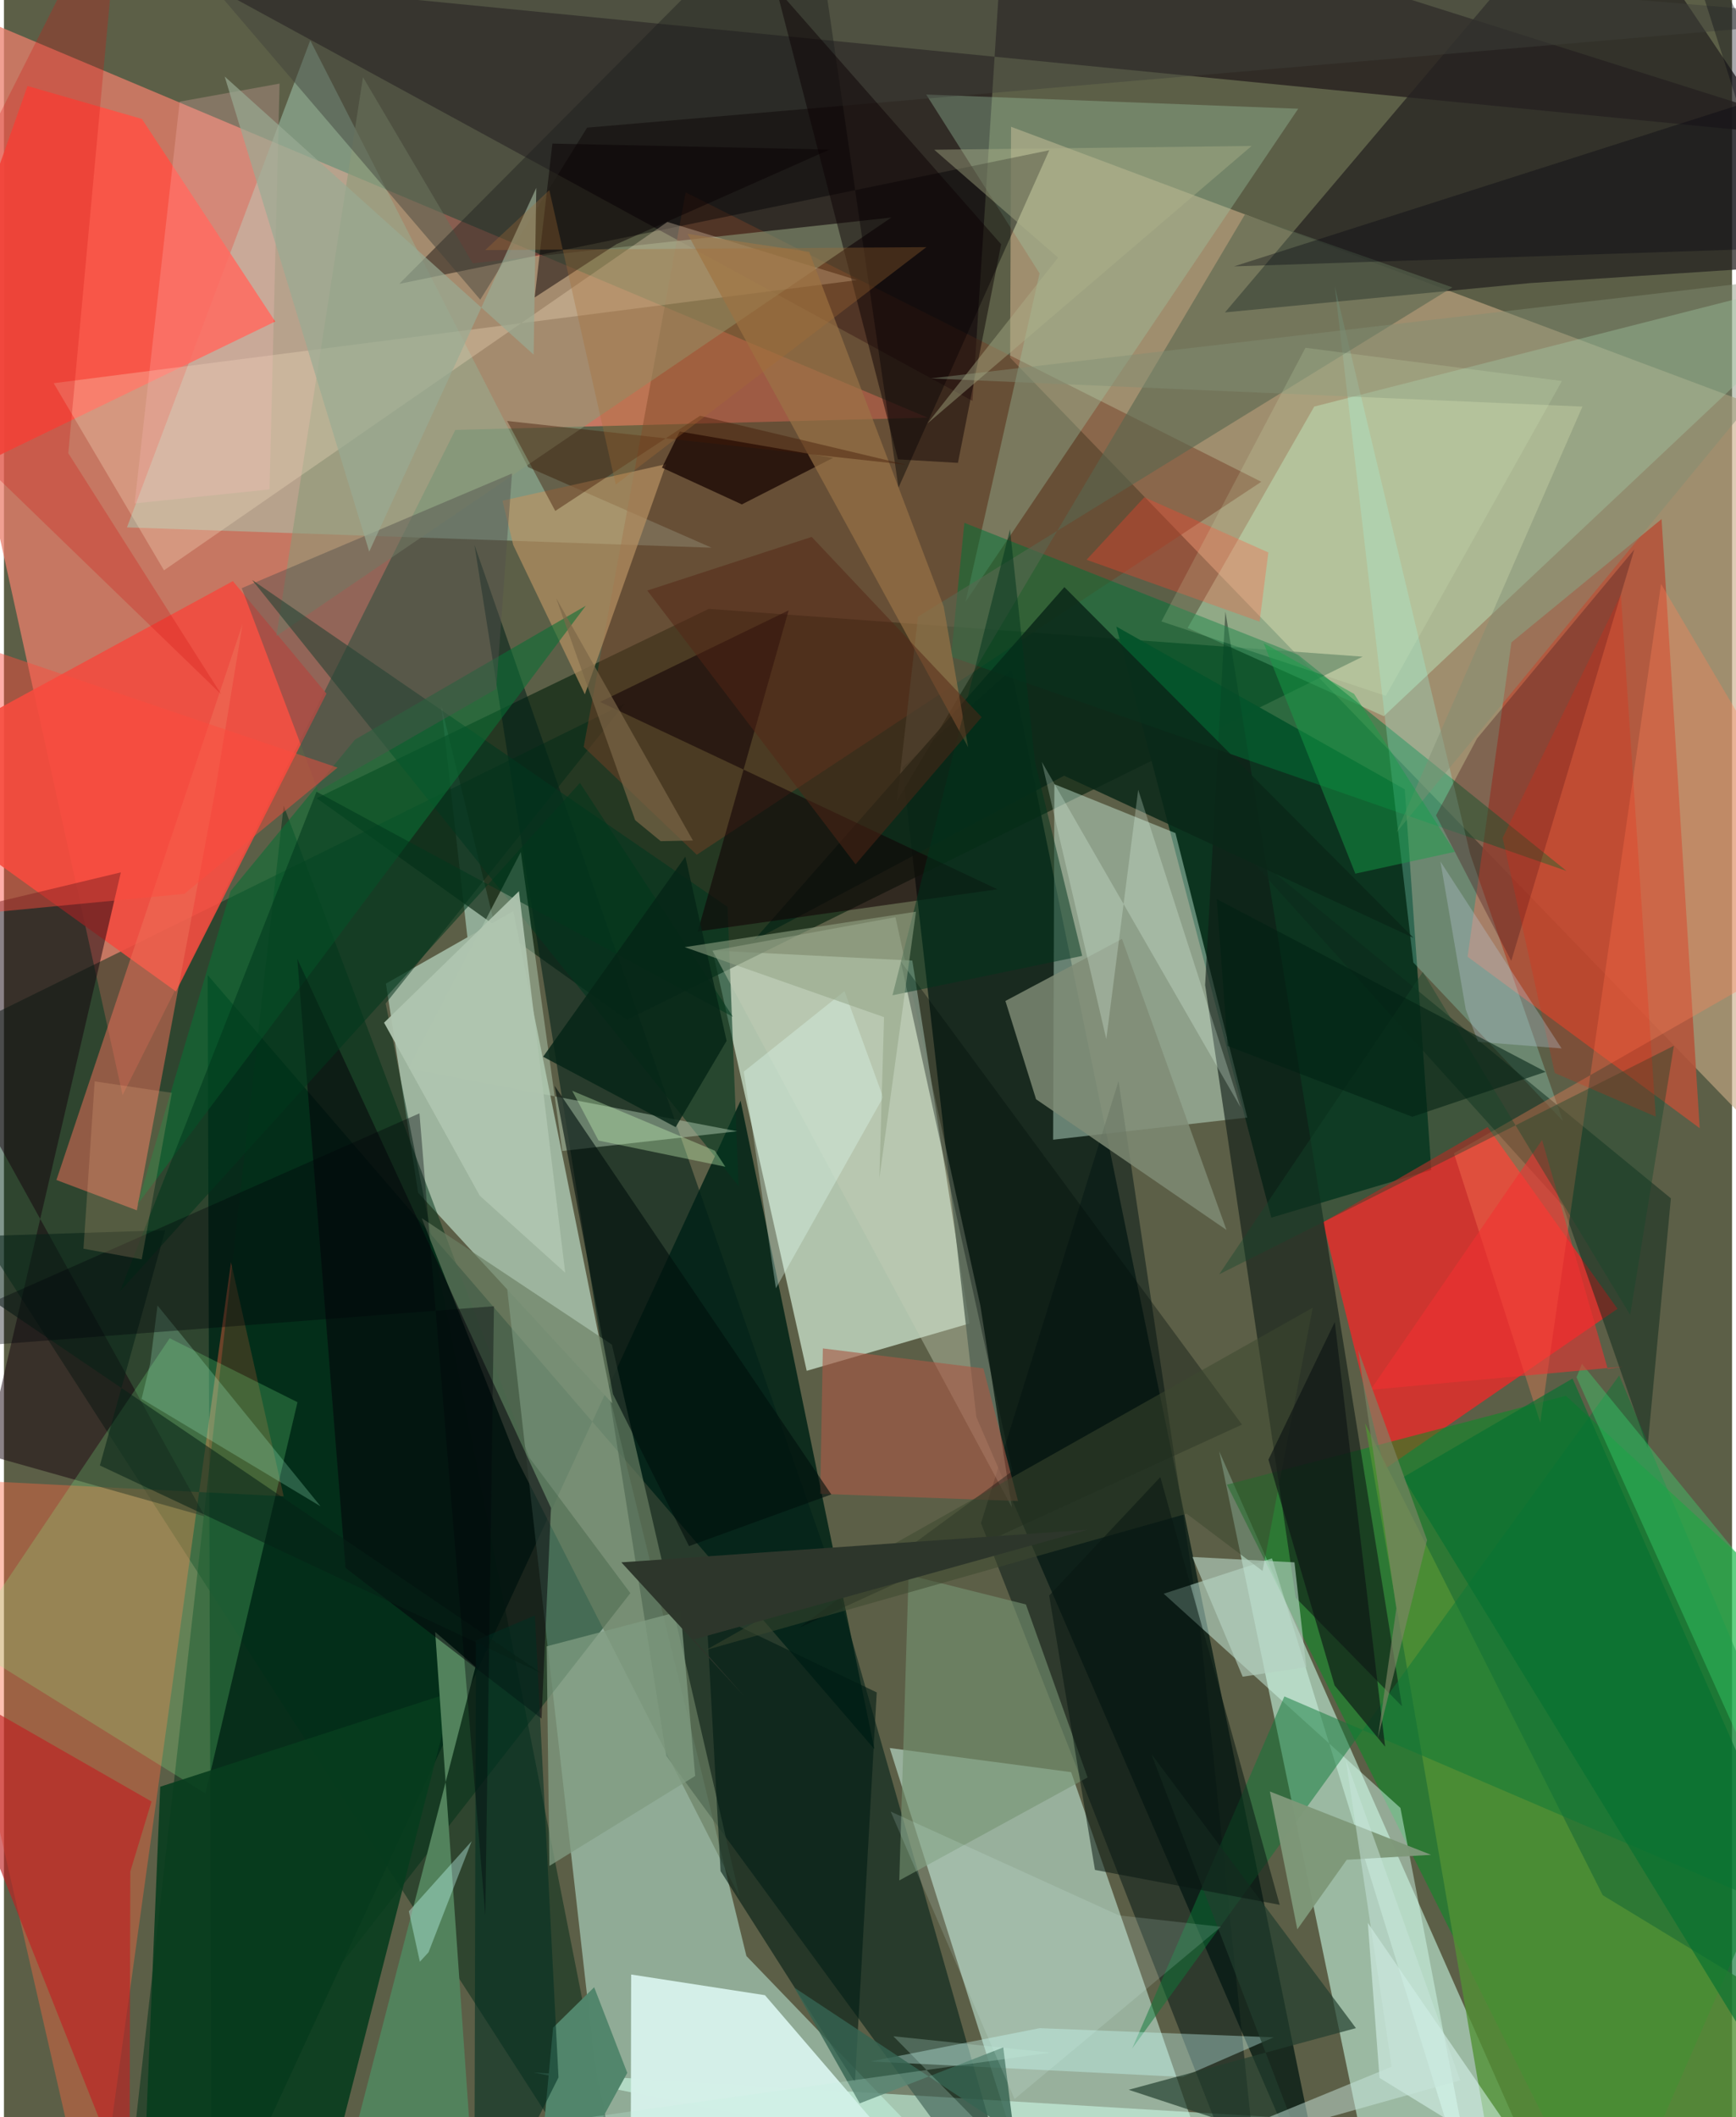 <svg xmlns="http://www.w3.org/2000/svg" width="228" height="278" viewBox="0 0 836 1024"><path fill="#5c5f47" d="M0 0h836v1024H0z"/><path fill="#ea7f6c" fill-opacity=".741" d="M218.375 207.933L57.39 529.693-62-12.308 446.816 201.99z"/><path fill="#c9ab87" fill-opacity=".612" d="M487.2 61.318l359.192 134.477 21.854 372.33L486.76 172.989z"/><path fill="#082919" fill-opacity=".918" d="M421.104 846.023L98.55 471.613 100.499 1086l255.864-553.625z"/><path fill="#c4f6e3" fill-opacity=".506" d="M211.587 341.678l83.36 737.102 187.947-4.33-123.72-128.406z"/><path fill="#c9e2cb" fill-opacity=".765" d="M342.782 459.728l96.656 4.875 27.622 175.529-78.71 22.888z"/><path fill="#0a1f17" fill-opacity=".82" d="M470.418 685.405L643.47 1086 487.378 323.892l-52.733 47.295z"/><path fill="#ccffe8" fill-opacity=".565" d="M733.284 1031.173l-477.11-28.796L667.542 1086l-79.671-384.088z"/><path fill="#0b2611" fill-opacity=".675" d="M657.277 317.606l-316.295-23.114-189.693 91.566 150.048 107.146z"/><path fill="#d1fded" fill-opacity=".51" d="M594.857 1084.457L504.57 1086l-76.06-240.542 87.758 11.668z"/><path fill="#0a331e" fill-opacity=".969" d="M613.118 588.926l-74.993-285.882 139.541 78.737 12.844 184.1z"/><path fill="#28211f" fill-opacity=".812" d="M468.554 193.91L93.814-10.452 898 68.582 484.99-62z"/><path fill="#f72727" fill-opacity=".737" d="M780.57 633.02l-62.836-87.917-79.605 46.087 29.794 119.367z"/><path fill="#028f23" fill-opacity=".525" d="M775.906 1086L898 806.186 755.592 675.08 591.62 718.09z"/><path fill="#002018" fill-opacity=".569" d="M320.426 849.282L493.778 1086l-92.093-322.876-174.077-499.597z"/><path fill="#d5fcea" fill-opacity=".412" d="M601.466 540.516l-34.738-137.588-58.555-23.637-.616 171.951z"/><path fill="#9db49e" d="M184.784 475.731l61.61-35 47.898 238.023-93.945-101.895z"/><path fill="#002b17" fill-opacity=".494" d="M303.258 1086L-62 518.512l362.494-178.358L184.66 485.359z"/><path fill="#a7d1bb" fill-opacity=".478" d="M253.584 225.938l88.75 38.965-282.822-9.826 88.661-235.533z"/><path fill="#252221" fill-opacity=".741" d="M590.694 151.097l147.373-14.164L898 126.46 771.217-62z"/><path fill="#b45239" fill-opacity=".875" d="M820.352 545.67l-18.444-294.6-72.648 59.62-21.196 152.05z"/><path fill="#f14c3f" fill-opacity=".89" d="M110.735 281.074l45.273 54.403-72.788 144.07L-62 375.067z"/><path fill="#fd6840" fill-opacity=".408" d="M43.844 1086l-85.032-371.24 176.519 8.963-25.494-113.186z"/><path fill="#c3fccf" fill-opacity=".376" d="M667.527 346.407L897.78 129.434 633.87 196.64l-61.232 107.065z"/><path fill="#d4efe8" fill-opacity=".988" d="M368.15 965.005l-64.725-10-.302 130.995 162.412-7.679z"/><path fill="#ff5245" fill-opacity=".878" d="M131.22 155.503L-62 249.132 11.386 41.587l55.346 15.934z"/><path fill="#003118" fill-opacity=".514" d="M254.057 704.848L135.33 389.691 57.04 1086l245.993-315.453z"/><path fill="#743f25" fill-opacity=".486" d="M335.172 413.413l273.101-180.39L329.803 93.06l-49.35 268.172z"/><path fill="#0f1c16" fill-opacity=".612" d="M581.088 476.454l9.814-180.65 85.424 529.452-51.411-52.502z"/><path fill="#8b9a77" fill-opacity=".588" d="M226.784 127.356l-53.1-90.037-41.871 270.257 297.475-202.359z"/><path fill="#051614" fill-opacity=".51" d="M539.196 522.877l-66.534 213.8L609.44 1086l-30.77-298.262z"/><path fill="#14000b" fill-opacity=".49" d="M-8.97 703.499L97.19 733.44-59.817 449.824 56.546 421.93z"/><path fill="#81ff90" fill-opacity=".22" d="M142.002 678.197L97.483 867.465l-116.61-72.508 99.3-147.694z"/><path fill="#ee7159" fill-opacity=".518" d="M115.439 301.798l-13.44 81.814L64.304 585.4l-38.922-14.673z"/><path fill="#6b8164" fill-opacity=".671" d="M202.105 589.153l91.999 61.196 61.804 267.16-108.103-212.374z"/><path fill="#d5fdee" fill-opacity=".467" d="M561.058 770.83l52.388-17.096L716.136 1086l-40.562-211.573z"/><path fill="#9bc5a3" fill-opacity=".361" d="M501.004 132.236l-35.831 158.868 160.95-238.515-179.969-6.87z"/><path fill="#000004" fill-opacity=".424" d="M389.37-62l43.377 297.87 72.946-163.205-314.45 64.622z"/><path fill="#007338" fill-opacity=".514" d="M464.618 252.876l161.44 63.828L755.932 421.25 458.151 317.633z"/><path fill="#529235" fill-opacity=".784" d="M726.716 1086l-68.301-397.674 115.03 228.321L898 992.427z"/><path fill="#02361f" fill-opacity=".592" d="M239.227 429.21L120.083 280.53l229.981 158.095 5.298 134.96z"/><path fill="#f8e1c5" fill-opacity=".298" d="M320.94 107.36l91.772 28.115-388.651 49.869 53.355 90.503z"/><path fill="#073d1d" fill-opacity=".894" d="M148.757 1086l68.499-267.725L75.6 864.174 66.345 1086z"/><path fill="#b6d2b7" fill-opacity=".455" d="M270.096 556.689L250.042 412.08l-54.258 104.658 158.95 30.421z"/><path fill="#9dfae4" fill-opacity=".259" d="M643.808 138.437l38.01 327.106 72.358 76.645-44.88-129.12z"/><path fill="#53835d" fill-opacity=".996" d="M229.27 1086l-73.577-.05 72.43-279.8-19.51-16.809z"/><path fill="#c02022" fill-opacity=".631" d="M61.129 905.168l10.265-33.849-111.496-63.847 100.837 254.27z"/><path fill="#b99363" fill-opacity=".675" d="M320.342 224.495l-39.321 111.333-34.647-72.235-5.216-21.43z"/><path fill="#808c76" fill-opacity=".816" d="M540.876 454.106l-56.4 30.018 14.83 47.545 92.115 63.204z"/><path fill="#58674f" fill-opacity=".596" d="M600.318 103.77l100.385 35.225L442.19 298.252l-10.214 89.25z"/><path fill="#001c14" fill-opacity=".592" d="M422.226 818.56L411.7 1007.156l-65.024-102.158-6.886-125.914z"/><path fill="#0d2a1a" fill-opacity=".498" d="M754.221 583.184l-161.965-179.32 214.157 175.733L795.1 700.255z"/><path fill="#c3ceb5" fill-opacity=".404" d="M342.803 459.85l144.786 269.128-15.202-97.396-41.107-187.949z"/><path fill="#097035" fill-opacity=".576" d="M64.583 582.589L281.47 292.985l-111.654 64.748-60.184 73.26z"/><path fill="#769372" fill-opacity=".604" d="M433.129 909.504l91.108-49.806-29.856-83.69-56.757-14.213z"/><path fill="#0d7737" fill-opacity=".494" d="M545.803 990.789l235.593-325.505L898 940.079 619.434 820.5z"/><path fill="#050009" fill-opacity=".514" d="M141.927 463.81l23.324 294.533 94.825 72.886 4.562-101.894z"/><path fill="#a85845" fill-opacity=".612" d="M490.57 725.998l-95.672-3.485 1.257-70.328 77.655 9.653z"/><path fill="#0a2718" fill-opacity=".843" d="M512.869 375.172l169.023 78.441-168.884-169.648-150.31 170.913z"/><path fill="#ff8159" fill-opacity=".341" d="M743.224 688.035l58.426-405.598L898 445.335 701.433 557.779z"/><path fill="#cbfff9" fill-opacity=".361" d="M570.262 1004.565l-150.982-7.516 81.784-16.092 113.164 4.43z"/><path fill="#160401" fill-opacity=".737" d="M356.968 243.962l-38.636-17.772 8.592-17.475 74.164 12.745z"/><path fill="#4e1e23" fill-opacity=".369" d="M712.643 357.164l76.076-91.408-59.53 199.009-36.397-70.386z"/><path fill="#52866c" fill-opacity=".996" d="M301.544 1002.565l-16.02-41.394-19.867 19.516L255.851 1086z"/><path fill="#9a7546" fill-opacity=".655" d="M330.715 113.117l58.851 8.7 65.057 171.524 11.818 68.058z"/><path fill="#52504d" fill-opacity=".451" d="M238.134 333.235l7.65-104.22-130.735 55.457 37.033 98.203z"/><path fill="#110005" fill-opacity=".557" d="M335.622 450.535l144.97-20.417-192.203-90.627 91.224-44.282z"/><path fill="#e1fdf9" fill-opacity=".498" d="M665.465 1005.01l84.52 51.906 1.877 7.03L659.8 930.05z"/><path fill="#000d09" fill-opacity=".345" d="M384.855 787.211l103.016-75.703-54.083-246.623L598.93 689.027z"/><path fill="#ffbfc0" fill-opacity=".243" d="M133.335 40.437l-4.862 196.271-65.252 6.771L85.016 49.163z"/><path fill="#40423b" fill-opacity=".451" d="M898 9L282.107 61.74l-51.684 83.192L53.54-62z"/><path fill="#3ae074" fill-opacity=".357" d="M898 824.242l-45.898 45.259-91.344-203.346 2.613-6.53z"/><path fill="#d31612" fill-opacity=".282" d="M-62 174.077l167.156 161.8-74.033-116.69L56.97-62z"/><path fill="#0c0004" fill-opacity=".478" d="M432.51 222.175L373.55-5.705l108.856 123.858-20.898 105.727z"/><path fill="#002e22" fill-opacity=".549" d="M228.296 793.435L227.524 1086l40.742-81.218-11.42-223.427z"/><path fill="#010f0d" fill-opacity=".608" d="M294.636 674.293l36.771 73.503 68.827-24.999L266.39 525.165z"/><path fill="#3c4930" fill-opacity=".518" d="M339.563 798.059l232.6-65.926 36.714 27.695 24.277-127.349z"/><path fill="#99aa94" fill-opacity=".686" d="M256.248 171.531l1.284-80.682-80.83 175.956-69.923-229.801z"/><path fill="#7e9879" fill-opacity=".965" d="M612.417 866.483l13.268 66.674 23.927-33.648 40.791-2.396z"/><path fill="#072217" fill-opacity=".553" d="M46.405 708.799l31.611-113.767-127.592 4.083 309.883 210.298z"/><path fill="#ff3f2b" fill-opacity=".333" d="M607.45 300.669l-83.704-29.925 27.925-30.244 60.01 26.696z"/><path fill="#a6fad0" fill-opacity=".243" d="M153.174 728.549l-86.586-51.97 4.144-17.084 3.55-28.086z"/><path fill="#7f9c81" fill-opacity=".753" d="M263.857 902.481l70.543-43.503-7.041-79.742-64.8 17.033z"/><path fill="#818f75" fill-opacity=".451" d="M898 130.453L673.707 402.52l89.912-205.87-315.258-13.625z"/><path fill="#f33131" fill-opacity=".561" d="M661.116 672.211l82.973-120.857 31.772 110.723 7.17-1.059z"/><path fill="#00341c" fill-opacity=".502" d="M486.693 256.026l12.105 112.608 22.822 93.693-91.767 19.06z"/><path fill="#e7fef2" fill-opacity=".251" d="M548.718 381.982l49.463 153.544-96.103-167.032 31.201 134.094z"/><path fill="#e0fcf2" fill-opacity=".337" d="M373.435 623.097l51.891-92.368-18.699-51.35-48.72 38.946z"/><path fill="#356451" fill-opacity=".812" d="M382.365 961.347l106.204 70.192-5.144-41.27-69.441 27.06z"/><path fill="#afb58d" fill-opacity=".4" d="M603.57 70.599l-153.54 1.824 59.923 52.168-63.253 80.278z"/><path fill="#0c1414" fill-opacity=".627" d="M643.737 815.212l-32.01-109.246 32.088-66.54L668.168 844.8z"/><path fill="#b5d1c2" fill-opacity=".635" d="M599.259 810.957l30.784-4.645-5.732-50.65-49.375-2.608z"/><path fill="#057130" fill-opacity=".647" d="M758.834 666.742L898 983.352l-41.737 24.399-179.484-293.189z"/><path fill="#00010d" fill-opacity=".337" d="M595.07 128.835l265.788-8.86L803.16-62l55.204 106.68z"/><path fill="#ccfeba" fill-opacity=".349" d="M287.647 551.652l61.33 12.661-5.095-7.779-68.968-28.957z"/><path fill="#090004" fill-opacity=".482" d="M296.29 118.11l-39.539 25.756 8.563-74.423 134.074 2.905z"/><path fill="#233e2e" fill-opacity=".682" d="M555.058 848.285l98.983 132.643-109.939 29.833 83.718 27.609z"/><path fill="#091811" fill-opacity=".529" d="M527.795 904.405l-22.15-132.68 53.777-57.314 57.752 206.891z"/><path fill="#2e372c" fill-opacity=".996" d="M333.753 792.944l190.502-53.059-225.582 15.766 59.657 64.985z"/><path fill="#c7e6db" fill-opacity=".502" d="M704.492 1006.163l-155.572 43.742 122.42-50.324-22.207-148.613z"/><path fill="#411806" fill-opacity=".42" d="M336.762 201.084l-70.056 46.045-23.294-43.524 192.82 21.14z"/><path fill="#16472c" fill-opacity=".4" d="M807.873 505.792L587.895 616.33l98.514-146.232 100.308 165.873z"/><path fill="#00381c" fill-opacity=".549" d="M56.15 624.552l222.485-245.885 74.016 113.132-201.445-108.876z"/><path fill="#ff4a3e" fill-opacity=".447" d="M-62 295.494l223.372 75.772-74.104 61.06L-62 446.64z"/><path fill="#e3fac6" fill-opacity=".157" d="M629.625 168.207l124.07 16.085-85.186 152.267-108.568-35.982z"/><path fill="#fe1903" fill-opacity=".196" d="M725.02 405.253l25.203 113.712 48.878 21.138-16.894-252.536z"/><path fill="#542615" fill-opacity=".494" d="M472.975 346.864l-82.221-87.178-79.513 25.937 100.744 132.423z"/><path fill="#defffa" fill-opacity=".145" d="M588.71 931.914l-99.8 83.297-59.939-139.018 110.448 50.216z"/><path fill="#062516" fill-opacity=".824" d="M329.644 414.34l-68.813 96.76 64.126 34.055 24.64-41.728z"/><path fill="#169e48" fill-opacity=".467" d="M609.399 311.058l43.737 24.54 48.777 76.39-48.152 10.568z"/><path fill="#c5fff5" fill-opacity=".384" d="M201.206 948.83l4.192-4.584 20.87-53.735-30.406 33.928z"/><path fill="#a56d33" fill-opacity=".314" d="M295.957 234.379l150.291-114.846-213.448 1.433 31.044-29z"/><path fill="#7b6748" fill-opacity=".686" d="M267.127 289.278l38.238 107.416 12.343 10.15 15.598-.313z"/><path fill="#01050a" fill-opacity=".369" d="M237.05 631.783l-4.19 294.553-31.848-387.852L-62 654.71z"/><path fill="#b9c9d7" fill-opacity=".325" d="M694.92 416.672l58.618 90.407-40.405-3.174-5.967-15.71z"/><path fill="#7c8464" fill-opacity=".659" d="M688.463 744.859l-23.867 95.969 9.005-62.902-18.492-125.12z"/><path fill="#93a587" fill-opacity=".557" d="M441.211 440.957l-17.716 128.876 2.262-77.884-96.428-33.847z"/><path fill="#ffc391" fill-opacity=".18" d="M66.653 609.108l14.572-80.532-37.34-5.557-5.424 80.933z"/><path fill="#002012" fill-opacity=".561" d="M586.712 434.857l159.115 83.541-64.533 21.744-89.327-34.243z"/><path fill="#c6f2e0" fill-opacity=".251" d="M430.267 984.871l57.75 58.721-239.012-14.733 257.219-36.083z"/><path fill="#b0c5b0" fill-opacity=".933" d="M249.134 431.049l22.383 184.533-41.334-37.27-46.301-83.673z"/></svg>